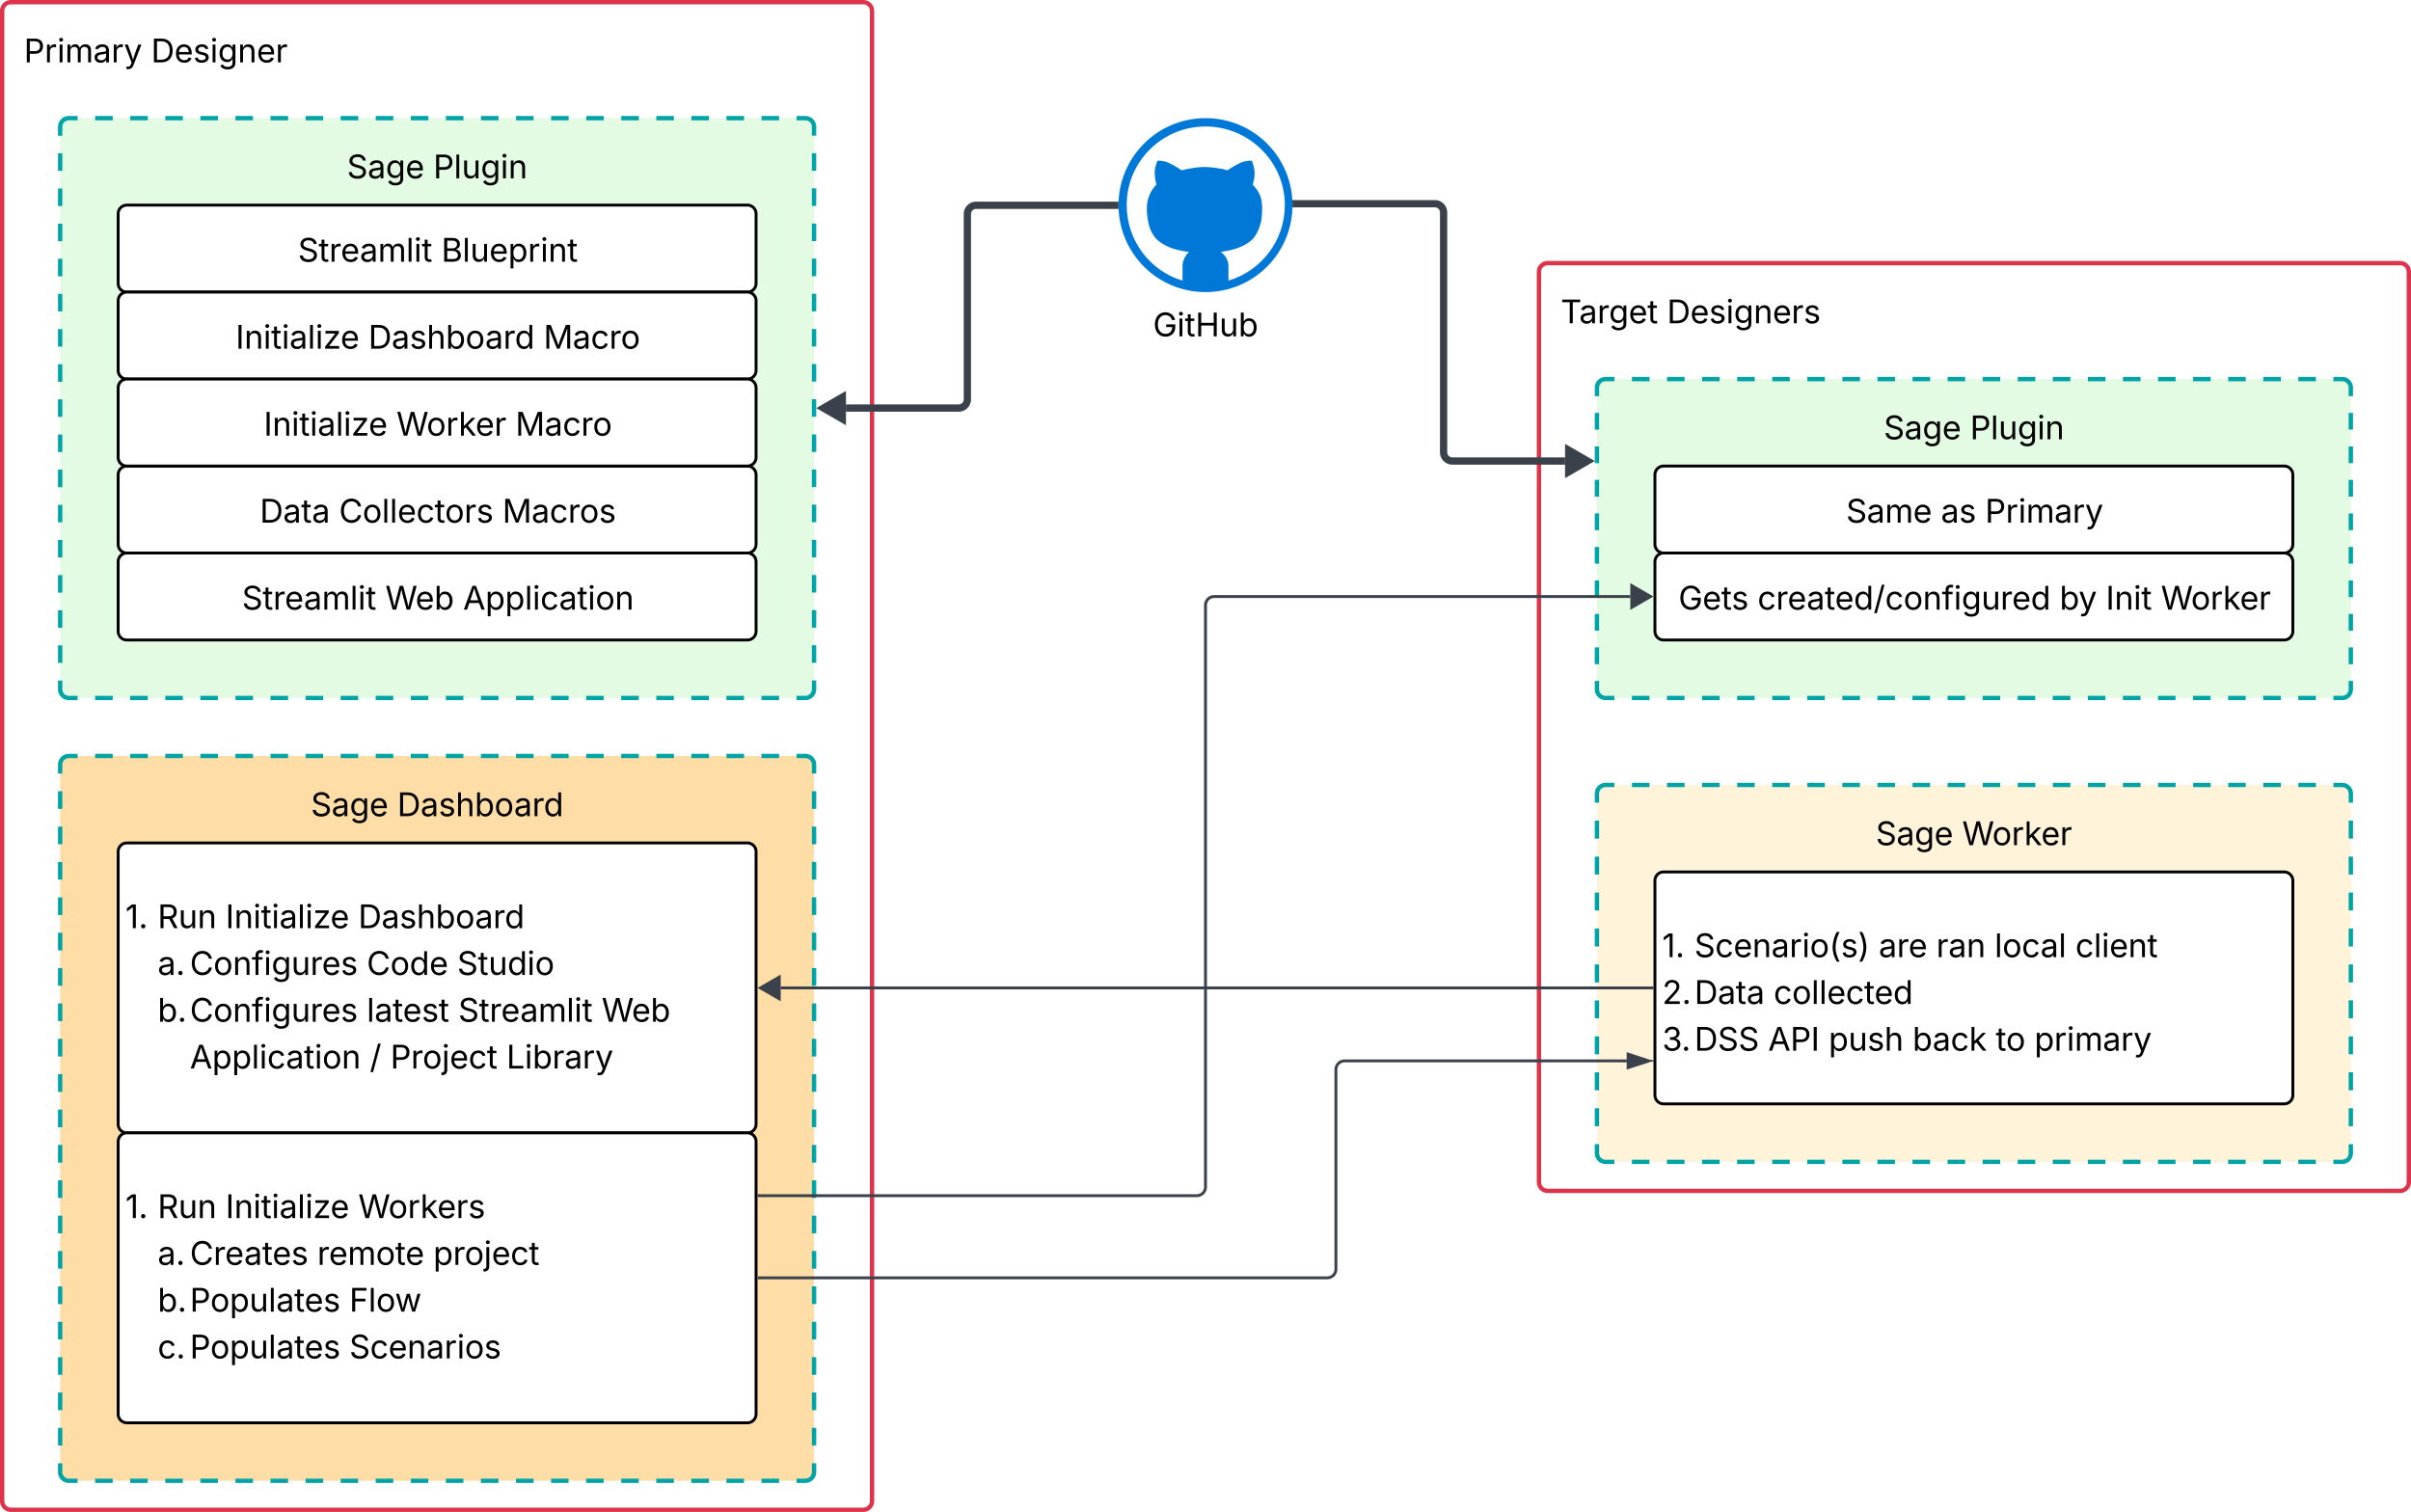<svg xmlns="http://www.w3.org/2000/svg" xmlns:xlink="http://www.w3.org/1999/xlink" xmlns:lucid="lucid" width="1663" height="1043"><g transform="translate(-258.5 -158.5)" lucid:page-tab-id="0_0"><path d="M0 0h2000v1500H0z" fill="#fff"/><path d="M260 166a6 6 0 0 1 6-6h588a6 6 0 0 1 6 6v1028a6 6 0 0 1-6 6H266a6 6 0 0 1-6-6z" stroke="#dd344c" stroke-width="3" fill="#fff" fill-opacity="0"/><use xlink:href="#a" transform="matrix(1,0,0,1,275,180) translate(0 21.528)"/><use xlink:href="#b" transform="matrix(1,0,0,1,275,180) translate(87.684 21.528)"/><path d="M300 246a6 6 0 0 1 6-6h508a6 6 0 0 1 6 6v388a6 6 0 0 1-6 6H306a6 6 0 0 1-6-6z" fill="#e3fae3"/><path d="M324.14 240h12.1m12.1 0h12.1m12.08 0h12.1m12.1 0h12.1m12.08 0H433m12.1 0h12.1m12.1 0h12.08m12.1 0h12.1m12.1 0h12.08m12.1 0h12.1m12.1 0h12.08m12.1 0h12.1m12.1 0h12.08m12.1 0h12.1m12.1 0h12.08m12.1 0h12.1m12.1 0h12.1m12.08 0h12.1m12.1 0h12.1m12.08 0h12.1m12.1 0H814a6 6 0 0 1 6 6v6.06m0 12.13v12.1m0 12.14v12.12m0 12.13v12.1m0 12.14v12.12m0 12.13v12.1m0 12.14v12.12m0 12.13v12.1m0 12.14v12.12m0 12.13v12.1m0 12.14v12.12m0 12.13v12.1m0 12.14v12.12m0 12.13v12.1m0 12.14v12.12m0 12.13v12.1m0 12.14V634a6 6 0 0 1-6 6h-6.05m-12.1 0h-12.1m-12.08 0h-12.1m-12.1 0h-12.1m-12.08 0h-12.1m-12.1 0H687m-12.1 0h-12.1m-12.1 0h-12.08m-12.1 0h-12.1m-12.1 0h-12.08m-12.1 0h-12.1m-12.1 0h-12.08m-12.1 0h-12.1m-12.1 0H493.5m-12.1 0h-12.1m-12.1 0H445.1m-12.1 0h-12.1m-12.1 0h-12.1m-12.08 0h-12.1m-12.1 0h-12.1m-12.08 0h-12.1m-12.1 0H306a6 6 0 0 1-6-6v-6.06m0-12.13v-12.1m0-12.14v-12.12m0-12.13v-12.1m0-12.14v-12.12m0-12.13v-12.1m0-12.14v-12.12m0-12.13v-12.1m0-12.14v-12.12m0-12.13v-12.1m0-12.14v-12.12m0-12.13v-12.1m0-12.14v-12.12m0-12.13v-12.1m0-12.14v-12.12m0-12.13v-12.1m0-12.14V246a6 6 0 0 1 6-6h6.05" stroke="#00a4a6" stroke-width="3" fill="none"/><use xlink:href="#c" transform="matrix(1,0,0,1,300,260) translate(197.788 21.528)"/><use xlink:href="#d" transform="matrix(1,0,0,1,300,260) translate(257.358 21.528)"/><path d="M300 686a6 6 0 0 1 6-6h508a6 6 0 0 1 6 6v488a6 6 0 0 1-6 6H306a6 6 0 0 1-6-6z" fill="#ffdda6"/><path d="M324.14 680h12.1m12.1 0h12.1m12.08 0h12.1m12.1 0h12.1m12.08 0H433m12.1 0h12.1m12.1 0h12.08m12.1 0h12.1m12.1 0h12.08m12.1 0h12.1m12.1 0h12.08m12.1 0h12.1m12.1 0h12.08m12.1 0h12.1m12.1 0h12.08m12.1 0h12.1m12.1 0h12.1m12.08 0h12.1m12.1 0h12.1m12.08 0h12.1m12.1 0H814a6 6 0 0 1 6 6v6.1m0 12.2v12.2m0 12.2v12.2m0 12.2v12.2m0 12.2v12.2m0 12.2v12.2m0 12.2v12.2m0 12.2v12.2m0 12.2v12.2m0 12.2v12.2m0 12.2v12.2m0 12.2v12.2m0 12.2v12.2m0 12.2v12.2m0 12.2v12.2m0 12.2v12.2m0 12.2v12.2m0 12.2v12.2m0 12.2v12.2m0 12.2v12.2m0 12.2v6.1a6 6 0 0 1-6 6h-6.05m-12.1 0h-12.1m-12.08 0h-12.1m-12.1 0h-12.1m-12.08 0h-12.1m-12.1 0H687m-12.1 0h-12.1m-12.1 0h-12.08m-12.1 0h-12.1m-12.1 0h-12.08m-12.1 0h-12.1m-12.1 0h-12.08m-12.1 0h-12.1m-12.1 0H493.5m-12.1 0h-12.1m-12.1 0H445.1m-12.1 0h-12.1m-12.1 0h-12.1m-12.08 0h-12.1m-12.1 0h-12.1m-12.08 0h-12.1m-12.1 0H306a6 6 0 0 1-6-6v-6.1m0-12.2v-12.2m0-12.2v-12.2m0-12.2v-12.2m0-12.2v-12.2m0-12.2v-12.2m0-12.2v-12.2m0-12.2v-12.2m0-12.2v-12.2m0-12.2v-12.2m0-12.2v-12.2m0-12.2v-12.2m0-12.2v-12.2m0-12.2v-12.2m0-12.2v-12.2m0-12.2v-12.2m0-12.2v-12.2m0-12.2v-12.2m0-12.2v-12.2m0-12.2v-12.2m0-12.2V686a6 6 0 0 1 6-6h6.05" stroke="#00a4a6" stroke-width="3" fill="none"/><use xlink:href="#c" transform="matrix(1,0,0,1,300,700) translate(172.907 21.528)"/><use xlink:href="#e" transform="matrix(1,0,0,1,300,700) translate(232.477 21.528)"/><path d="M1320 346a6 6 0 0 1 6-6h588a6 6 0 0 1 6 6v628a6 6 0 0 1-6 6h-588a6 6 0 0 1-6-6z" stroke="#dd344c" stroke-width="3" fill="#fff" fill-opacity="0"/><use xlink:href="#f" transform="matrix(1,0,0,1,1335,360) translate(0 21.528)"/><use xlink:href="#g" transform="matrix(1,0,0,1,1335,360) translate(73.296 21.528)"/><path d="M1360 426a6 6 0 0 1 6-6h508a6 6 0 0 1 6 6v208a6 6 0 0 1-6 6h-508a6 6 0 0 1-6-6z" fill="#e3fae3"/><path d="M1384.14 420h12.1m12.1 0h12.1m12.08 0h12.1m12.1 0h12.1m12.1 0h12.08m12.1 0h12.1m12.1 0h12.08m12.1 0h12.1m12.1 0h12.08m12.1 0h12.1m12.1 0h12.08m12.1 0h12.1m12.1 0h12.08m12.1 0h12.1m12.1 0h12.1m12.08 0h12.1m12.1 0h12.1m12.08 0h12.1m12.1 0h12.1m12.08 0h12.1m12.1 0h6.04a6 6 0 0 1 6 6v5.78m0 11.55v11.56m0 11.54V478m0 11.56v11.55m0 11.57v11.55m0 11.56v11.55m0 11.56v11.54m0 11.56v11.56m0 11.55v11.57m0 11.55V634a6 6 0 0 1-6 6h-6.05m-12.1 0h-12.1m-12.08 0h-12.1m-12.1 0h-12.1m-12.08 0h-12.1m-12.1 0H1747m-12.1 0h-12.1m-12.1 0h-12.08m-12.1 0h-12.1m-12.1 0h-12.08m-12.1 0h-12.1m-12.1 0h-12.08m-12.1 0h-12.1m-12.1 0h-12.08m-12.1 0h-12.1m-12.1 0h-12.1m-12.08 0h-12.1m-12.1 0h-12.1m-12.08 0h-12.1m-12.1 0h-12.1m-12.08 0h-12.1m-12.1 0H1366a6 6 0 0 1-6-6v-5.78m0-11.55V605.1m0-11.54V582m0-11.56V558.9m0-11.57v-11.55m0-11.56v-11.55m0-11.56v-11.54m0-11.56v-11.56m0-11.55v-11.57m0-11.55V426a6 6 0 0 1 6-6h6.05" stroke="#00a4a6" stroke-width="3" fill="none"/><use xlink:href="#c" transform="matrix(1,0,0,1,1360,440) translate(197.788 21.528)"/><use xlink:href="#d" transform="matrix(1,0,0,1,1360,440) translate(257.358 21.528)"/><path d="M1360 706a6 6 0 0 1 6-6h508a6 6 0 0 1 6 6v248a6 6 0 0 1-6 6h-508a6 6 0 0 1-6-6z" fill="#fff3d9"/><path d="M1384.14 700h12.1m12.1 0h12.1m12.08 0h12.1m12.1 0h12.1m12.1 0h12.08m12.1 0h12.1m12.1 0h12.08m12.1 0h12.1m12.1 0h12.08m12.1 0h12.1m12.1 0h12.08m12.1 0h12.1m12.1 0h12.08m12.1 0h12.1m12.1 0h12.1m12.08 0h12.1m12.1 0h12.1m12.08 0h12.1m12.1 0h12.1m12.08 0h12.1m12.1 0h6.04a6 6 0 0 1 6 6v6.2m0 12.4V737m0 12.4v12.4m0 12.4v12.4m0 12.4v12.4m0 12.4v12.4m0 12.4V861m0 12.4v12.4m0 12.4v12.4m0 12.4v12.4m0 12.4v6.2a6 6 0 0 1-6 6h-6.05m-12.1 0h-12.1m-12.08 0h-12.1m-12.1 0h-12.1m-12.08 0h-12.1m-12.1 0H1747m-12.1 0h-12.1m-12.1 0h-12.08m-12.1 0h-12.1m-12.1 0h-12.08m-12.1 0h-12.1m-12.1 0h-12.08m-12.1 0h-12.1m-12.1 0h-12.08m-12.1 0h-12.1m-12.1 0h-12.1m-12.08 0h-12.1m-12.1 0h-12.1m-12.08 0h-12.1m-12.1 0h-12.1m-12.08 0h-12.1m-12.1 0H1366a6 6 0 0 1-6-6v-6.2m0-12.4V923m0-12.4v-12.4m0-12.4v-12.4m0-12.4v-12.4m0-12.4v-12.4m0-12.4V799m0-12.4v-12.4m0-12.4v-12.4m0-12.4v-12.4m0-12.4V706a6 6 0 0 1 6-6h6.05" stroke="#00a4a6" stroke-width="3" fill="none"/><use xlink:href="#c" transform="matrix(1,0,0,1,1360,720) translate(192.303 21.528)"/><use xlink:href="#h" transform="matrix(1,0,0,1,1360,720) translate(251.873 21.528)"/><path d="M340 306a6 6 0 0 1 6-6h428a6 6 0 0 1 6 6v48a6 6 0 0 1-6 6H346a6 6 0 0 1-6-6z" stroke="#000" stroke-width="2" fill="#fff"/><use xlink:href="#i" transform="matrix(1,0,0,1,345,305) translate(118.978 34.028)"/><use xlink:href="#j" transform="matrix(1,0,0,1,345,305) translate(217.903 34.028)"/><path d="M340 486a6 6 0 0 1 6-6h428a6 6 0 0 1 6 6v48a6 6 0 0 1-6 6H346a6 6 0 0 1-6-6z" stroke="#000" stroke-width="2" fill="#fff"/><use xlink:href="#k" transform="matrix(1,0,0,1,345,485) translate(92.692 34.028)"/><use xlink:href="#l" transform="matrix(1,0,0,1,345,485) translate(147.314 34.028)"/><use xlink:href="#m" transform="matrix(1,0,0,1,345,485) translate(260.01 34.028)"/><path d="M340 366a6 6 0 0 1 6-6h428a6 6 0 0 1 6 6v48a6 6 0 0 1-6 6H346a6 6 0 0 1-6-6z" stroke="#000" stroke-width="2" fill="#fff"/><use xlink:href="#n" transform="matrix(1,0,0,1,345,365) translate(76.02 34.028)"/><use xlink:href="#o" transform="matrix(1,0,0,1,345,365) translate(167.545 34.028)"/><use xlink:href="#p" transform="matrix(1,0,0,1,345,365) translate(288.411 34.028)"/><path d="M340 426a6 6 0 0 1 6-6h428a6 6 0 0 1 6 6v48a6 6 0 0 1-6 6H346a6 6 0 0 1-6-6z" stroke="#000" stroke-width="2" fill="#fff"/><use xlink:href="#n" transform="matrix(1,0,0,1,345,425) translate(95.415 34.028)"/><use xlink:href="#q" transform="matrix(1,0,0,1,345,425) translate(186.941 34.028)"/><use xlink:href="#p" transform="matrix(1,0,0,1,345,425) translate(269.016 34.028)"/><path d="M340 746a6 6 0 0 1 6-6h428a6 6 0 0 1 6 6v188a6 6 0 0 1-6 6H346a6 6 0 0 1-6-6z" stroke="#000" stroke-width="2" fill="#fff"/><use xlink:href="#r" transform="matrix(1,0,0,1,345,745) translate(0 21.528)"/><use xlink:href="#s" transform="matrix(1,0,0,1,345,745) translate(0 53.793)"/><use xlink:href="#t" transform="matrix(1,0,0,1,345,745) translate(22.222 53.793)"/><use xlink:href="#u" transform="matrix(1,0,0,1,345,745) translate(69.043 53.793)"/><use xlink:href="#v" transform="matrix(1,0,0,1,345,745) translate(160.569 53.793)"/><use xlink:href="#w" transform="matrix(1,0,0,1,345,745) translate(22.222 86.059)"/><use xlink:href="#x" transform="matrix(1,0,0,1,345,745) translate(44.444 86.059)"/><use xlink:href="#y" transform="matrix(1,0,0,1,345,745) translate(166.439 86.059)"/><use xlink:href="#z" transform="matrix(1,0,0,1,345,745) translate(228.809 86.059)"/><use xlink:href="#A" transform="matrix(1,0,0,1,345,745) translate(22.222 118.325)"/><use xlink:href="#x" transform="matrix(1,0,0,1,345,745) translate(44.444 118.325)"/><use xlink:href="#B" transform="matrix(1,0,0,1,345,745) translate(166.439 118.325)"/><use xlink:href="#C" transform="matrix(1,0,0,1,345,745) translate(229.557 118.325)"/><use xlink:href="#D" transform="matrix(1,0,0,1,345,745) translate(328.483 118.325)"/><use xlink:href="#E" transform="matrix(1,0,0,1,345,745) translate(44.444 150.59)"/><use xlink:href="#F" transform="matrix(1,0,0,1,345,745) translate(168.5 150.59)"/><use xlink:href="#G" transform="matrix(1,0,0,1,345,745) translate(182.758 150.59)"/><use xlink:href="#H" transform="matrix(1,0,0,1,345,745) translate(262.826 150.59)"/><path d="M340 546a6 6 0 0 1 6-6h428a6 6 0 0 1 6 6v48a6 6 0 0 1-6 6H346a6 6 0 0 1-6-6z" stroke="#000" stroke-width="2" fill="#fff"/><g><use xlink:href="#i" transform="matrix(1,0,0,1,345,545) translate(80.344 34.028)"/><use xlink:href="#I" transform="matrix(1,0,0,1,345,545) translate(179.27 34.028)"/><use xlink:href="#J" transform="matrix(1,0,0,1,345,545) translate(232.85 34.028)"/></g><path d="M340 946a6 6 0 0 1 6-6h428a6 6 0 0 1 6 6v188a6 6 0 0 1-6 6H346a6 6 0 0 1-6-6z" stroke="#000" stroke-width="2" fill="#fff"/><g><use xlink:href="#r" transform="matrix(1,0,0,1,345,945) translate(0 21.528)"/><use xlink:href="#s" transform="matrix(1,0,0,1,345,945) translate(0 53.793)"/><use xlink:href="#t" transform="matrix(1,0,0,1,345,945) translate(22.222 53.793)"/><use xlink:href="#u" transform="matrix(1,0,0,1,345,945) translate(69.043 53.793)"/><use xlink:href="#K" transform="matrix(1,0,0,1,345,945) translate(160.569 53.793)"/><use xlink:href="#w" transform="matrix(1,0,0,1,345,945) translate(22.222 86.059)"/><use xlink:href="#L" transform="matrix(1,0,0,1,345,945) translate(44.444 86.059)"/><use xlink:href="#M" transform="matrix(1,0,0,1,345,945) translate(132.313 86.059)"/><use xlink:href="#N" transform="matrix(1,0,0,1,345,945) translate(212.316 86.059)"/><use xlink:href="#A" transform="matrix(1,0,0,1,345,945) translate(22.222 118.325)"/><use xlink:href="#O" transform="matrix(1,0,0,1,345,945) translate(44.444 118.325)"/><use xlink:href="#P" transform="matrix(1,0,0,1,345,945) translate(154.438 118.325)"/><use xlink:href="#Q" transform="matrix(1,0,0,1,345,945) translate(22.222 150.59)"/><use xlink:href="#O" transform="matrix(1,0,0,1,345,945) translate(44.444 150.59)"/><use xlink:href="#R" transform="matrix(1,0,0,1,345,945) translate(154.438 150.59)"/></g><path d="M1090 240c-33.12 0-60 26.88-60 60 0 33.24 26.88 60 60 60 33.24 0 60-26.88 60-60 0-33.24-26.76-60-60-60zm15.84 112.08V342c0-4.08-2.28-7.56-5.4-9.84h.6c5.76-.6 10.68-2.4 10.68-2.4s7.32-2.28 11.4-6.96c4.2-5.16 5.4-12.36 5.4-12.36s1.2-7.92 0-14.28c-1.2-5.88-6-10.32-6-10.32s1.56-4.2 1.32-8.28c0-4.08-1.92-8.16-1.92-8.16s-3.48-.36-7.32 1.2c-4.44 1.92-9.48 5.4-9.48 5.4s-3.48-1.2-7.56-1.56c-3.72-.72-8.16-.72-8.16-.72s-4.44 0-8.28.72c-4.08.6-7.56 1.56-7.56 1.56s-5.04-3.48-9.48-5.4c-3.72-1.56-7.2-1.2-7.2-1.2s-1.92 4.08-1.92 8.16c0 4.2 1.2 8.28 1.2 8.28s-4.32 4.08-5.88 10.32c-1.68 6.36 0 14.28 0 14.28s.84 7.2 5.28 12.36c4.2 4.68 11.4 6.96 11.4 6.96s5.04 1.8 10.68 2.4h.96c-2.16 2.28-4.44 5.76-4.44 9.84v10.08c-22.32-6.6-38.52-27.48-38.52-52.08 0-30 24.36-54.24 54.36-54.24s54.72 24.24 54.72 54.24c0 24.6-16.44 45.48-38.88 52.08z" stroke="#000" stroke-opacity="0" fill="#0078d7"/><g><use xlink:href="#S" transform="matrix(1,0,0,1,1000,369) translate(53.753 21.528)"/></g><path d="M842 440h77.75a6 6 0 0 0 6-6V306.12a6 6 0 0 1 6-6h95.76" stroke="#3a414a" stroke-width="5" fill="none"/><path d="M826.5 440l13-7.5v15z" stroke="#3a414a" stroke-width="5" fill="#3a414a"/><path d="M1030 300l.1 2.6h-2.66v-4.96h2.64z" stroke="#3a414a" stroke-width=".05" fill="#3a414a"/><path d="M782 983.32h302a6 6 0 0 0 6-6V576a6 6 0 0 1 6-6h287" stroke="#3a414a" stroke-width="2" fill="none"/><path d="M782.03 984.3H781v-1.96h1.03z" stroke="#3a414a" stroke-width=".05" fill="#3a414a"/><path d="M1397 570l-13 7.5v-15z" stroke="#3a414a" stroke-width="2" fill="#3a414a"/><path d="M1152.46 299.04h95.77a6 6 0 0 1 6 6v165.48a6 6 0 0 0 6 6H1338" stroke="#3a414a" stroke-width="5" fill="none"/><path d="M1152.52 301.52h-2.57l.05-1.52-.14-3.43h2.66z" stroke="#3a414a" stroke-width=".05" fill="#3a414a"/><path d="M1353.5 476.52l-13 7.5v-15z" stroke="#3a414a" stroke-width="5" fill="#3a414a"/><path d="M1400 486a6 6 0 0 1 6-6h428a6 6 0 0 1 6 6v48a6 6 0 0 1-6 6h-428a6 6 0 0 1-6-6z" stroke="#000" stroke-width="2" fill="#fff"/><g><use xlink:href="#T" transform="matrix(1,0,0,1,1405,485) translate(126.85 34.028)"/><use xlink:href="#U" transform="matrix(1,0,0,1,1405,485) translate(192.258 34.028)"/><use xlink:href="#V" transform="matrix(1,0,0,1,1405,485) translate(222.716 34.028)"/></g><path d="M1400 546a6 6 0 0 1 6-6h428a6 6 0 0 1 6 6v48a6 6 0 0 1-6 6h-428a6 6 0 0 1-6-6z" stroke="#000" stroke-width="2" fill="#fff"/><g><use xlink:href="#W" transform="matrix(1,0,0,1,1405,545) translate(11.198 34.028)"/><use xlink:href="#X" transform="matrix(1,0,0,1,1405,545) translate(65.766 34.028)"/><use xlink:href="#Y" transform="matrix(1,0,0,1,1405,545) translate(274.067 34.028)"/><use xlink:href="#Z" transform="matrix(1,0,0,1,1405,545) translate(305.979 34.028)"/><use xlink:href="#h" transform="matrix(1,0,0,1,1405,545) translate(343.978 34.028)"/></g><path d="M782 1040h391.96a6 6 0 0 0 6-6V896.34a6 6 0 0 1 6-6h194.54" stroke="#3a414a" stroke-width="2" fill="none"/><path d="M782.03 1040.97H781v-1.94h1.03z" stroke="#3a414a" stroke-width=".05" fill="#3a414a"/><path d="M1395.76 890.34l-14.26 4.63v-9.27z" stroke="#3a414a" stroke-width="2" fill="#3a414a"/><path d="M1400 766a6 6 0 0 1 6-6h428a6 6 0 0 1 6 6v148a6 6 0 0 1-6 6h-428a6 6 0 0 1-6-6z" stroke="#000" stroke-width="2" fill="#fff"/><g><use xlink:href="#r" transform="matrix(1,0,0,1,1405,765) translate(0 21.528)"/><use xlink:href="#s" transform="matrix(1,0,0,1,1405,765) translate(0 53.793)"/><use xlink:href="#aa" transform="matrix(1,0,0,1,1405,765) translate(22.222 53.793)"/><use xlink:href="#ab" transform="matrix(1,0,0,1,1405,765) translate(149.349 53.793)"/><use xlink:href="#ac" transform="matrix(1,0,0,1,1405,765) translate(189.03 53.793)"/><use xlink:href="#ad" transform="matrix(1,0,0,1,1405,765) translate(229.253 53.793)"/><use xlink:href="#ae" transform="matrix(1,0,0,1,1405,765) translate(284.983 53.793)"/><use xlink:href="#af" transform="matrix(1,0,0,1,1405,765) translate(0 86.059)"/><use xlink:href="#k" transform="matrix(1,0,0,1,1405,765) translate(22.222 86.059)"/><use xlink:href="#ag" transform="matrix(1,0,0,1,1405,765) translate(76.845 86.059)"/><use xlink:href="#ah" transform="matrix(1,0,0,1,1405,765) translate(0 118.325)"/><use xlink:href="#ai" transform="matrix(1,0,0,1,1405,765) translate(22.222 118.325)"/><use xlink:href="#aj" transform="matrix(1,0,0,1,1405,765) translate(73.025 118.325)"/><use xlink:href="#ak" transform="matrix(1,0,0,1,1405,765) translate(114.768 118.325)"/><use xlink:href="#al" transform="matrix(1,0,0,1,1405,765) translate(172.635 118.325)"/><use xlink:href="#am" transform="matrix(1,0,0,1,1405,765) translate(230.078 118.325)"/><use xlink:href="#an" transform="matrix(1,0,0,1,1405,765) translate(256.706 118.325)"/></g><path d="M1398 840H797" stroke="#3a414a" stroke-width="2" fill="none"/><path d="M1399 840.98h-1.03V839h1.03z" stroke="#3a414a" stroke-width=".05" fill="#3a414a"/><path d="M783 840l13-7.5v15z" stroke="#3a414a" stroke-width="2" fill="#3a414a"/><path d="M1398.5 890.34h-35.15" stroke="#3a414a" fill="none"/><path d="M1399 890.8h-.5v-.94h.5z" stroke="#3a414a" stroke-width=".05" fill="#3a414a"/><path d="M1363.36 890.34h-.5" stroke="#3a414a" fill="none"/><defs><path d="M180 0v-1490h510c348 0 508 209 508 474 0 266-160 477-507 477H370V0H180zm190-706h312c236 0 327-133 327-310 0-176-91-307-329-307H370v617" id="ao"/><path d="M158 0v-1118h174v172h12c41-113 157-188 290-188 26 0 70 2 91 3v181c-11-2-60-10-108-10-161 0-279 109-279 260V0H158" id="ap"/><path d="M158 0v-1118h180V0H158zm91-1301c-68 0-125-53-125-119s57-119 125-119c69 0 126 53 126 119s-57 119-126 119" id="aq"/><path d="M158 0v-1118h175l1 205c55-151 181-225 313-225 147 0 245 90 285 228 53-141 190-228 352-228 194 0 352 125 352 384V0h-181v-749c0-161-105-225-225-225-151 0-243 103-243 244V0H807v-767c0-124-93-207-219-207-131 0-250 92-250 270V0H158" id="ar"/><path d="M471 26C259 26 90-98 90-318c0-256 228-303 435-329 202-27 287-16 287-108 0-139-79-219-234-219-161 0-248 86-283 164l-173-57c86-203 278-265 451-265 150 0 419 46 419 395V0H815v-152h-12C765-73 660 26 471 26zm31-159c199 0 310-134 310-271v-155c-30 35-226 55-295 64-131 17-246 59-246 186 0 116 97 176 231 176" id="as"/><path d="M140 405l46-156c120 36 205 19 263-150l32-93L54-1118h197c107 313 237 620 324 950 87-331 219-637 326-950h196L606 167c-68 178-176 259-334 259-64 0-113-12-132-21" id="at"/><g id="a"><use transform="matrix(0.011,0,0,0.011,0,0)" xlink:href="#ao"/><use transform="matrix(0.011,0,0,0.011,14.193,0)" xlink:href="#ap"/><use transform="matrix(0.011,0,0,0.011,22.906,0)" xlink:href="#aq"/><use transform="matrix(0.011,0,0,0.011,28.288,0)" xlink:href="#ar"/><use transform="matrix(0.011,0,0,0.011,47.754,0)" xlink:href="#as"/><use transform="matrix(0.011,0,0,0.011,60.232,0)" xlink:href="#ap"/><use transform="matrix(0.011,0,0,0.011,68.945,0)" xlink:href="#at"/></g><path d="M645 0H180v-1490h484c435 0 692 280 692 742 0 466-257 748-711 748zM370-168h263c363 0 539-218 539-580 0-358-176-574-521-574H370v1154" id="au"/><path d="M628 24c-324 0-524-230-524-574 0-343 198-582 503-582 237 0 487 146 487 559v75H286c9 234 145 362 343 362 132 0 231-58 273-172l174 48C1024-91 857 24 628 24zM287-650h624c-17-190-120-322-304-322-192 0-309 151-320 322" id="av"/><path d="M538 24C308 24 148-78 108-271l171-41c32 123 123 178 257 178 156 0 256-77 256-169 0-77-54-128-164-154l-186-44c-203-48-300-148-300-305 0-192 176-326 414-326 230 0 351 112 402 269l-163 42c-31-80-94-158-238-158-133 0-233 69-233 162 0 83 57 129 188 160l169 40c203 48 298 149 298 302 0 196-179 339-441 339" id="aw"/><path d="M611 442c-248 0-391-105-460-228l146-94c47 65 117 165 314 165 178 0 307-82 307-266v-224h-17C863-141 792-18 576-18c-268 0-472-195-472-546 0-346 197-568 476-568 216 0 288 133 326 193h17v-179h175V29c0 289-215 413-487 413zm-5-620c203 0 314-146 314-390 0-237-108-403-314-403-213 0-319 180-319 403 0 230 109 390 319 390" id="ax"/><path d="M338-670V0H158v-1118h173l1 207c72-158 192-221 342-221 226 0 378 139 378 422V0H872v-695c0-172-96-275-252-275-161 0-282 109-282 300" id="ay"/><g id="b"><use transform="matrix(0.011,0,0,0.011,0,0)" xlink:href="#au"/><use transform="matrix(0.011,0,0,0.011,16.037,0)" xlink:href="#av"/><use transform="matrix(0.011,0,0,0.011,28.993,0)" xlink:href="#aw"/><use transform="matrix(0.011,0,0,0.011,40.723,0)" xlink:href="#aq"/><use transform="matrix(0.011,0,0,0.011,46.105,0)" xlink:href="#ax"/><use transform="matrix(0.011,0,0,0.011,59.733,0)" xlink:href="#ay"/><use transform="matrix(0.011,0,0,0.011,72.862,0)" xlink:href="#av"/><use transform="matrix(0.011,0,0,0.011,85.818,0)" xlink:href="#ap"/></g><path d="M657 26c-323 0-524-166-541-416h195c15 169 171 246 346 246 202 0 356-106 356-265 5-203-294-238-475-293-239-73-380-191-380-389 0-252 224-419 512-419 294 0 499 171 508 396H992c-17-145-151-228-328-228-193 0-321 102-321 242 0 156 175 211 284 241l149 41c160 44 422 134 422 412 0 244-197 432-541 432" id="az"/><g id="c"><use transform="matrix(0.011,0,0,0.011,0,0)" xlink:href="#az"/><use transform="matrix(0.011,0,0,0.011,14.258,0)" xlink:href="#as"/><use transform="matrix(0.011,0,0,0.011,26.736,0)" xlink:href="#ax"/><use transform="matrix(0.011,0,0,0.011,40.365,0)" xlink:href="#av"/></g><path d="M338-1490V0H158v-1490h180" id="aA"/><path d="M537 14c-226 0-379-139-379-422v-710h180v695c0 172 97 275 253 275 160 0 281-109 281-300v-670h181V0H879v-209C806-46 684 14 537 14" id="aB"/><g id="d"><use transform="matrix(0.011,0,0,0.011,0,0)" xlink:href="#ao"/><use transform="matrix(0.011,0,0,0.011,14.193,0)" xlink:href="#aA"/><use transform="matrix(0.011,0,0,0.011,19.575,0)" xlink:href="#aB"/><use transform="matrix(0.011,0,0,0.011,32.715,0)" xlink:href="#ax"/><use transform="matrix(0.011,0,0,0.011,46.343,0)" xlink:href="#aq"/><use transform="matrix(0.011,0,0,0.011,51.725,0)" xlink:href="#ay"/></g><path d="M338-670V0H158v-1490h180v566c73-149 190-208 336-208 226 0 379 139 379 422V0H872v-695c0-172-96-275-252-275-161 0-282 109-282 300" id="aC"/><path d="M677 24c-213 0-288-135-325-197h-20V0H158v-1490h180v551h14c37-59 106-193 324-193 279 0 474 222 474 576 0 356-194 580-473 580zm-27-161c209 0 317-186 317-421 0-232-105-413-317-413-206 0-314 166-314 413 0 249 111 421 314 421" id="aD"/><path d="M613 24c-304 0-509-231-509-576 0-350 205-580 509-580 305 0 511 230 511 580 0 345-206 576-511 576zm0-161c226 0 329-195 329-415 0-222-103-419-329-419-223 0-326 196-326 419 0 220 103 415 326 415" id="aE"/><path d="M577 24c-279 0-473-224-473-580 0-354 195-576 474-576 218 0 287 134 324 193h14v-551h180V0H922v-173h-20C865-111 790 24 577 24zm27-161c203 0 314-172 314-421 0-247-108-413-314-413-212 0-317 181-317 413 0 235 108 421 317 421" id="aF"/><g id="e"><use transform="matrix(0.011,0,0,0.011,0,0)" xlink:href="#au"/><use transform="matrix(0.011,0,0,0.011,16.037,0)" xlink:href="#as"/><use transform="matrix(0.011,0,0,0.011,28.516,0)" xlink:href="#aw"/><use transform="matrix(0.011,0,0,0.011,40.245,0)" xlink:href="#aC"/><use transform="matrix(0.011,0,0,0.011,53.385,0)" xlink:href="#aD"/><use transform="matrix(0.011,0,0,0.011,66.992,0)" xlink:href="#aE"/><use transform="matrix(0.011,0,0,0.011,80.534,0)" xlink:href="#as"/><use transform="matrix(0.011,0,0,0.011,93.012,0)" xlink:href="#ap"/><use transform="matrix(0.011,0,0,0.011,101.009,0)" xlink:href="#aF"/></g><path d="M98-1322v-168h1126v168H757V0H567v-1322H98" id="aG"/><path d="M598-1118v154H368v674c0 100 37 144 132 144 23 0 62-6 92-12L629-6c-37 13-88 20-134 20-193 0-307-107-307-290v-688H20v-154h168v-266h180v266h230" id="aH"/><g id="f"><use transform="matrix(0.011,0,0,0.011,0,0)" xlink:href="#aG"/><use transform="matrix(0.011,0,0,0.011,12.717,0)" xlink:href="#as"/><use transform="matrix(0.011,0,0,0.011,25.195,0)" xlink:href="#ap"/><use transform="matrix(0.011,0,0,0.011,33.192,0)" xlink:href="#ax"/><use transform="matrix(0.011,0,0,0.011,46.821,0)" xlink:href="#av"/><use transform="matrix(0.011,0,0,0.011,59.776,0)" xlink:href="#aH"/></g><g id="g"><use transform="matrix(0.011,0,0,0.011,0,0)" xlink:href="#au"/><use transform="matrix(0.011,0,0,0.011,16.037,0)" xlink:href="#av"/><use transform="matrix(0.011,0,0,0.011,28.993,0)" xlink:href="#aw"/><use transform="matrix(0.011,0,0,0.011,40.723,0)" xlink:href="#aq"/><use transform="matrix(0.011,0,0,0.011,46.105,0)" xlink:href="#ax"/><use transform="matrix(0.011,0,0,0.011,59.733,0)" xlink:href="#ay"/><use transform="matrix(0.011,0,0,0.011,72.862,0)" xlink:href="#av"/><use transform="matrix(0.011,0,0,0.011,85.818,0)" xlink:href="#ap"/><use transform="matrix(0.011,0,0,0.011,94.184,0)" xlink:href="#aw"/></g><path d="M458 0L52-1490h194c108 439 233 855 324 1313 92-459 221-873 331-1313h216c110 438 234 854 330 1307 92-455 216-869 323-1307h196L1558 0h-221l-256-944c-26-95-50-200-73-331-22 122-44 223-73 331L680 0H458" id="aI"/><path d="M158 0v-1490h180v865h22l478-493h223L593-638 1096 0H865L456-523 338-412V0H158" id="aJ"/><g id="h"><use transform="matrix(0.011,0,0,0.011,0,0)" xlink:href="#aI"/><use transform="matrix(0.011,0,0,0.011,20.768,0)" xlink:href="#aE"/><use transform="matrix(0.011,0,0,0.011,34.093,0)" xlink:href="#ap"/><use transform="matrix(0.011,0,0,0.011,42.806,0)" xlink:href="#aJ"/><use transform="matrix(0.011,0,0,0.011,54.503,0)" xlink:href="#av"/><use transform="matrix(0.011,0,0,0.011,67.459,0)" xlink:href="#ap"/></g><g id="i"><use transform="matrix(0.011,0,0,0.011,0,0)" xlink:href="#az"/><use transform="matrix(0.011,0,0,0.011,14.258,0)" xlink:href="#aH"/><use transform="matrix(0.011,0,0,0.011,21.528,0)" xlink:href="#ap"/><use transform="matrix(0.011,0,0,0.011,29.525,0)" xlink:href="#av"/><use transform="matrix(0.011,0,0,0.011,42.697,0)" xlink:href="#as"/><use transform="matrix(0.011,0,0,0.011,55.176,0)" xlink:href="#ar"/><use transform="matrix(0.011,0,0,0.011,74.642,0)" xlink:href="#aA"/><use transform="matrix(0.011,0,0,0.011,80.024,0)" xlink:href="#aq"/><use transform="matrix(0.011,0,0,0.011,85.406,0)" xlink:href="#aH"/></g><path d="M180 0v-1490h528c311 0 458 177 458 395 0 191-114 278-244 313v14c139 9 302 137 302 371 0 225-148 397-499 397H180zm190-168h350c232 0 321-102 321-231 0-149-120-277-311-277H370v508zm0-668h328c160 0 286-101 286-255 0-129-87-231-280-231H370v486" id="aK"/><path d="M158 418v-1536h174v179h20c37-59 106-193 324-193 279 0 474 222 474 576 0 356-194 580-473 580-213 0-288-135-325-197h-14v591H158zm492-555c209 0 317-186 317-421 0-232-105-413-317-413-206 0-314 166-314 413 0 249 111 421 314 421" id="aL"/><g id="j"><use transform="matrix(0.011,0,0,0.011,0,0)" xlink:href="#aK"/><use transform="matrix(0.011,0,0,0.011,14.54,0)" xlink:href="#aA"/><use transform="matrix(0.011,0,0,0.011,19.922,0)" xlink:href="#aB"/><use transform="matrix(0.011,0,0,0.011,33.062,0)" xlink:href="#av"/><use transform="matrix(0.011,0,0,0.011,46.018,0)" xlink:href="#aL"/><use transform="matrix(0.011,0,0,0.011,59.625,0)" xlink:href="#ap"/><use transform="matrix(0.011,0,0,0.011,68.338,0)" xlink:href="#aq"/><use transform="matrix(0.011,0,0,0.011,73.72,0)" xlink:href="#ay"/><use transform="matrix(0.011,0,0,0.011,86.849,0)" xlink:href="#aH"/></g><g id="k"><use transform="matrix(0.011,0,0,0.011,0,0)" xlink:href="#au"/><use transform="matrix(0.011,0,0,0.011,16.037,0)" xlink:href="#as"/><use transform="matrix(0.011,0,0,0.011,28.516,0)" xlink:href="#aH"/><use transform="matrix(0.011,0,0,0.011,35.894,0)" xlink:href="#as"/></g><path d="M783 20c-382 0-661-292-661-764 0-473 279-766 661-766 302 0 548 182 601 489h-190c-42-204-217-313-411-313-268 0-476 208-476 590 0 381 209 588 476 588 195 0 369-110 411-313h190c-52 303-296 489-601 489" id="aM"/><path d="M613 24c-304 0-509-231-509-576 0-350 205-580 509-580 216 0 392 114 453 309l-173 49c-33-115-133-197-280-197-223 0-326 196-326 419 0 220 103 415 326 415 150 0 252-85 285-206l172 49C1010-95 832 24 613 24" id="aN"/><g id="l"><use transform="matrix(0.011,0,0,0.011,0,0)" xlink:href="#aM"/><use transform="matrix(0.011,0,0,0.011,16.233,0)" xlink:href="#aE"/><use transform="matrix(0.011,0,0,0.011,29.557,0)" xlink:href="#aA"/><use transform="matrix(0.011,0,0,0.011,34.939,0)" xlink:href="#aA"/><use transform="matrix(0.011,0,0,0.011,40.321,0)" xlink:href="#av"/><use transform="matrix(0.011,0,0,0.011,53.277,0)" xlink:href="#aN"/><use transform="matrix(0.011,0,0,0.011,65.972,0)" xlink:href="#aH"/><use transform="matrix(0.011,0,0,0.011,73.025,0)" xlink:href="#aE"/><use transform="matrix(0.011,0,0,0.011,86.35,0)" xlink:href="#ap"/><use transform="matrix(0.011,0,0,0.011,94.716,0)" xlink:href="#aw"/></g><path d="M180 0v-1490h270l367 940c28 72 75 218 110 339 35-117 81-264 110-339l362-940h271V0h-187c2-448-5-837 7-1287-157 497-311 829-483 1287H842C666-458 514-784 354-1284c12 438 5 843 7 1284H180" id="aO"/><g id="m"><use transform="matrix(0.011,0,0,0.011,0,0)" xlink:href="#aO"/><use transform="matrix(0.011,0,0,0.011,20.074,0)" xlink:href="#as"/><use transform="matrix(0.011,0,0,0.011,32.552,0)" xlink:href="#aN"/><use transform="matrix(0.011,0,0,0.011,45.247,0)" xlink:href="#ap"/><use transform="matrix(0.011,0,0,0.011,53.244,0)" xlink:href="#aE"/><use transform="matrix(0.011,0,0,0.011,66.569,0)" xlink:href="#aw"/></g><path d="M370-1490V0H180v-1490h190" id="aP"/><path d="M126 0v-134l627-806v-11H146v-167h839v143L376-178v11h629V0H126" id="aQ"/><g id="n"><use transform="matrix(0.011,0,0,0.011,0,0)" xlink:href="#aP"/><use transform="matrix(0.011,0,0,0.011,5.968,0)" xlink:href="#ay"/><use transform="matrix(0.011,0,0,0.011,19.097,0)" xlink:href="#aq"/><use transform="matrix(0.011,0,0,0.011,24.479,0)" xlink:href="#aH"/><use transform="matrix(0.011,0,0,0.011,31.749,0)" xlink:href="#aq"/><use transform="matrix(0.011,0,0,0.011,37.131,0)" xlink:href="#as"/><use transform="matrix(0.011,0,0,0.011,49.609,0)" xlink:href="#aA"/><use transform="matrix(0.011,0,0,0.011,54.991,0)" xlink:href="#aq"/><use transform="matrix(0.011,0,0,0.011,60.373,0)" xlink:href="#aQ"/><use transform="matrix(0.011,0,0,0.011,72.32,0)" xlink:href="#av"/></g><g id="o"><use transform="matrix(0.011,0,0,0.011,0,0)" xlink:href="#au"/><use transform="matrix(0.011,0,0,0.011,16.037,0)" xlink:href="#as"/><use transform="matrix(0.011,0,0,0.011,28.516,0)" xlink:href="#aw"/><use transform="matrix(0.011,0,0,0.011,40.245,0)" xlink:href="#aC"/><use transform="matrix(0.011,0,0,0.011,53.385,0)" xlink:href="#aD"/><use transform="matrix(0.011,0,0,0.011,66.992,0)" xlink:href="#aE"/><use transform="matrix(0.011,0,0,0.011,80.534,0)" xlink:href="#as"/><use transform="matrix(0.011,0,0,0.011,93.012,0)" xlink:href="#ap"/><use transform="matrix(0.011,0,0,0.011,101.009,0)" xlink:href="#aF"/></g><g id="p"><use transform="matrix(0.011,0,0,0.011,0,0)" xlink:href="#aO"/><use transform="matrix(0.011,0,0,0.011,20.074,0)" xlink:href="#as"/><use transform="matrix(0.011,0,0,0.011,32.552,0)" xlink:href="#aN"/><use transform="matrix(0.011,0,0,0.011,45.247,0)" xlink:href="#ap"/><use transform="matrix(0.011,0,0,0.011,53.244,0)" xlink:href="#aE"/></g><g id="q"><use transform="matrix(0.011,0,0,0.011,0,0)" xlink:href="#aI"/><use transform="matrix(0.011,0,0,0.011,20.768,0)" xlink:href="#aE"/><use transform="matrix(0.011,0,0,0.011,34.093,0)" xlink:href="#ap"/><use transform="matrix(0.011,0,0,0.011,42.806,0)" xlink:href="#aJ"/><use transform="matrix(0.011,0,0,0.011,54.503,0)" xlink:href="#av"/><use transform="matrix(0.011,0,0,0.011,67.459,0)" xlink:href="#ap"/></g><path d="M653-1490V0H466v-1314h-10L96-1047v-204l324-239h233" id="aR"/><path d="M295 13c-75 0-135-60-135-135s60-135 135-135 135 60 135 135S370 13 295 13" id="aS"/><g id="s"><use transform="matrix(0.011,0,0,0.011,0,0)" xlink:href="#aR"/><use transform="matrix(0.011,0,0,0.011,9.039,0)" xlink:href="#aS"/></g><path d="M180 0v-1490h510c348 0 508 194 508 460 0 198-88 351-276 417L1256 0h-220L726-579c-117 2-238 0-356 1V0H180zm190-747h312c235 0 327-108 327-283 0-177-92-293-329-293H370v576" id="aT"/><g id="t"><use transform="matrix(0.011,0,0,0.011,0,0)" xlink:href="#aT"/><use transform="matrix(0.011,0,0,0.011,14.301,0)" xlink:href="#aB"/><use transform="matrix(0.011,0,0,0.011,27.441,0)" xlink:href="#ay"/></g><g id="u"><use transform="matrix(0.011,0,0,0.011,0,0)" xlink:href="#aP"/><use transform="matrix(0.011,0,0,0.011,5.968,0)" xlink:href="#ay"/><use transform="matrix(0.011,0,0,0.011,19.097,0)" xlink:href="#aq"/><use transform="matrix(0.011,0,0,0.011,24.479,0)" xlink:href="#aH"/><use transform="matrix(0.011,0,0,0.011,31.749,0)" xlink:href="#aq"/><use transform="matrix(0.011,0,0,0.011,37.131,0)" xlink:href="#as"/><use transform="matrix(0.011,0,0,0.011,49.609,0)" xlink:href="#aA"/><use transform="matrix(0.011,0,0,0.011,54.991,0)" xlink:href="#aq"/><use transform="matrix(0.011,0,0,0.011,60.373,0)" xlink:href="#aQ"/><use transform="matrix(0.011,0,0,0.011,72.32,0)" xlink:href="#av"/></g><g id="v"><use transform="matrix(0.011,0,0,0.011,0,0)" xlink:href="#au"/><use transform="matrix(0.011,0,0,0.011,16.037,0)" xlink:href="#as"/><use transform="matrix(0.011,0,0,0.011,28.516,0)" xlink:href="#aw"/><use transform="matrix(0.011,0,0,0.011,40.245,0)" xlink:href="#aC"/><use transform="matrix(0.011,0,0,0.011,53.385,0)" xlink:href="#aD"/><use transform="matrix(0.011,0,0,0.011,66.992,0)" xlink:href="#aE"/><use transform="matrix(0.011,0,0,0.011,80.534,0)" xlink:href="#as"/><use transform="matrix(0.011,0,0,0.011,93.012,0)" xlink:href="#ap"/><use transform="matrix(0.011,0,0,0.011,101.009,0)" xlink:href="#aF"/></g><g id="w"><use transform="matrix(0.011,0,0,0.011,0,0)" xlink:href="#as"/><use transform="matrix(0.011,0,0,0.011,12.478,0)" xlink:href="#aS"/></g><path d="M678-1118v154H420V0H240v-964H20v-154h220v-149c0-194 155-293 318-293 85 0 141 18 168 30l-50 154c-19-6-47-17-97-17-111 0-159 58-159 166v109h258" id="aU"/><g id="x"><use transform="matrix(0.011,0,0,0.011,0,0)" xlink:href="#aM"/><use transform="matrix(0.011,0,0,0.011,16.233,0)" xlink:href="#aE"/><use transform="matrix(0.011,0,0,0.011,29.557,0)" xlink:href="#ay"/><use transform="matrix(0.011,0,0,0.011,42.687,0)" xlink:href="#aU"/><use transform="matrix(0.011,0,0,0.011,50.911,0)" xlink:href="#aq"/><use transform="matrix(0.011,0,0,0.011,56.293,0)" xlink:href="#ax"/><use transform="matrix(0.011,0,0,0.011,69.922,0)" xlink:href="#aB"/><use transform="matrix(0.011,0,0,0.011,83.062,0)" xlink:href="#ap"/><use transform="matrix(0.011,0,0,0.011,91.059,0)" xlink:href="#av"/><use transform="matrix(0.011,0,0,0.011,104.015,0)" xlink:href="#aw"/></g><g id="y"><use transform="matrix(0.011,0,0,0.011,0,0)" xlink:href="#aM"/><use transform="matrix(0.011,0,0,0.011,16.233,0)" xlink:href="#aE"/><use transform="matrix(0.011,0,0,0.011,29.557,0)" xlink:href="#aF"/><use transform="matrix(0.011,0,0,0.011,43.164,0)" xlink:href="#av"/></g><g id="z"><use transform="matrix(0.011,0,0,0.011,0,0)" xlink:href="#az"/><use transform="matrix(0.011,0,0,0.011,14.258,0)" xlink:href="#aH"/><use transform="matrix(0.011,0,0,0.011,21.528,0)" xlink:href="#aB"/><use transform="matrix(0.011,0,0,0.011,34.668,0)" xlink:href="#aF"/><use transform="matrix(0.011,0,0,0.011,48.275,0)" xlink:href="#aq"/><use transform="matrix(0.011,0,0,0.011,53.657,0)" xlink:href="#aE"/></g><g id="A"><use transform="matrix(0.011,0,0,0.011,0,0)" xlink:href="#aD"/><use transform="matrix(0.011,0,0,0.011,13.607,0)" xlink:href="#aS"/></g><g id="B"><use transform="matrix(0.011,0,0,0.011,0,0)" xlink:href="#aA"/><use transform="matrix(0.011,0,0,0.011,5.382,0)" xlink:href="#as"/><use transform="matrix(0.011,0,0,0.011,17.86,0)" xlink:href="#aH"/><use transform="matrix(0.011,0,0,0.011,24.913,0)" xlink:href="#av"/><use transform="matrix(0.011,0,0,0.011,37.869,0)" xlink:href="#aw"/><use transform="matrix(0.011,0,0,0.011,49.599,0)" xlink:href="#aH"/></g><g id="C"><use transform="matrix(0.011,0,0,0.011,0,0)" xlink:href="#az"/><use transform="matrix(0.011,0,0,0.011,14.258,0)" xlink:href="#aH"/><use transform="matrix(0.011,0,0,0.011,21.528,0)" xlink:href="#ap"/><use transform="matrix(0.011,0,0,0.011,29.525,0)" xlink:href="#av"/><use transform="matrix(0.011,0,0,0.011,42.697,0)" xlink:href="#as"/><use transform="matrix(0.011,0,0,0.011,55.176,0)" xlink:href="#ar"/><use transform="matrix(0.011,0,0,0.011,74.642,0)" xlink:href="#aA"/><use transform="matrix(0.011,0,0,0.011,80.024,0)" xlink:href="#aq"/><use transform="matrix(0.011,0,0,0.011,85.406,0)" xlink:href="#aH"/></g><g id="D"><use transform="matrix(0.011,0,0,0.011,0,0)" xlink:href="#aI"/><use transform="matrix(0.011,0,0,0.011,20.768,0)" xlink:href="#av"/><use transform="matrix(0.011,0,0,0.011,33.724,0)" xlink:href="#aD"/></g><path d="M52 0l541-1490h220L1361 0h-200l-149-416H398L254 0H52zm404-582h497c-103-290-145-390-251-756-108 377-145 460-246 756" id="aV"/><g id="E"><use transform="matrix(0.011,0,0,0.011,0,0)" xlink:href="#aV"/><use transform="matrix(0.011,0,0,0.011,15.332,0)" xlink:href="#aL"/><use transform="matrix(0.011,0,0,0.011,28.939,0)" xlink:href="#aL"/><use transform="matrix(0.011,0,0,0.011,42.546,0)" xlink:href="#aA"/><use transform="matrix(0.011,0,0,0.011,47.928,0)" xlink:href="#aq"/><use transform="matrix(0.011,0,0,0.011,53.309,0)" xlink:href="#aN"/><use transform="matrix(0.011,0,0,0.011,66.222,0)" xlink:href="#as"/><use transform="matrix(0.011,0,0,0.011,78.7,0)" xlink:href="#aH"/><use transform="matrix(0.011,0,0,0.011,85.97,0)" xlink:href="#aq"/><use transform="matrix(0.011,0,0,0.011,91.352,0)" xlink:href="#aE"/><use transform="matrix(0.011,0,0,0.011,104.677,0)" xlink:href="#ay"/></g><path d="M692-1560L212 224H46l480-1784h166" id="aW"/><use transform="matrix(0.011,0,0,0.011,0,0)" xlink:href="#aW" id="F"/><path d="M157-1118h181V80c1 225-123 350-364 338V252c126 9 184-48 183-172v-1198zm91-183c-68 0-125-53-125-119s57-119 125-119c69 0 126 53 126 119s-57 119-126 119" id="aX"/><g id="G"><use transform="matrix(0.011,0,0,0.011,0,0)" xlink:href="#ao"/><use transform="matrix(0.011,0,0,0.011,14.193,0)" xlink:href="#ap"/><use transform="matrix(0.011,0,0,0.011,22.19,0)" xlink:href="#aE"/><use transform="matrix(0.011,0,0,0.011,35.514,0)" xlink:href="#aX"/><use transform="matrix(0.011,0,0,0.011,40.896,0)" xlink:href="#av"/><use transform="matrix(0.011,0,0,0.011,53.852,0)" xlink:href="#aN"/><use transform="matrix(0.011,0,0,0.011,66.547,0)" xlink:href="#aH"/></g><path d="M180 0v-1490h190v1322h690V0H180" id="aY"/><g id="H"><use transform="matrix(0.011,0,0,0.011,0,0)" xlink:href="#aY"/><use transform="matrix(0.011,0,0,0.011,12.565,0)" xlink:href="#aq"/><use transform="matrix(0.011,0,0,0.011,17.947,0)" xlink:href="#aD"/><use transform="matrix(0.011,0,0,0.011,31.554,0)" xlink:href="#ap"/><use transform="matrix(0.011,0,0,0.011,39.92,0)" xlink:href="#as"/><use transform="matrix(0.011,0,0,0.011,52.398,0)" xlink:href="#ap"/><use transform="matrix(0.011,0,0,0.011,61.111,0)" xlink:href="#at"/></g><g id="I"><use transform="matrix(0.011,0,0,0.011,0,0)" xlink:href="#aI"/><use transform="matrix(0.011,0,0,0.011,20.768,0)" xlink:href="#av"/><use transform="matrix(0.011,0,0,0.011,33.724,0)" xlink:href="#aD"/></g><g id="J"><use transform="matrix(0.011,0,0,0.011,0,0)" xlink:href="#aV"/><use transform="matrix(0.011,0,0,0.011,15.332,0)" xlink:href="#aL"/><use transform="matrix(0.011,0,0,0.011,28.939,0)" xlink:href="#aL"/><use transform="matrix(0.011,0,0,0.011,42.546,0)" xlink:href="#aA"/><use transform="matrix(0.011,0,0,0.011,47.928,0)" xlink:href="#aq"/><use transform="matrix(0.011,0,0,0.011,53.309,0)" xlink:href="#aN"/><use transform="matrix(0.011,0,0,0.011,66.222,0)" xlink:href="#as"/><use transform="matrix(0.011,0,0,0.011,78.7,0)" xlink:href="#aH"/><use transform="matrix(0.011,0,0,0.011,85.97,0)" xlink:href="#aq"/><use transform="matrix(0.011,0,0,0.011,91.352,0)" xlink:href="#aE"/><use transform="matrix(0.011,0,0,0.011,104.677,0)" xlink:href="#ay"/></g><g id="K"><use transform="matrix(0.011,0,0,0.011,0,0)" xlink:href="#aI"/><use transform="matrix(0.011,0,0,0.011,20.768,0)" xlink:href="#aE"/><use transform="matrix(0.011,0,0,0.011,34.093,0)" xlink:href="#ap"/><use transform="matrix(0.011,0,0,0.011,42.806,0)" xlink:href="#aJ"/><use transform="matrix(0.011,0,0,0.011,54.503,0)" xlink:href="#av"/><use transform="matrix(0.011,0,0,0.011,67.459,0)" xlink:href="#ap"/><use transform="matrix(0.011,0,0,0.011,75.825,0)" xlink:href="#aw"/></g><g id="L"><use transform="matrix(0.011,0,0,0.011,0,0)" xlink:href="#aM"/><use transform="matrix(0.011,0,0,0.011,16.233,0)" xlink:href="#ap"/><use transform="matrix(0.011,0,0,0.011,24.23,0)" xlink:href="#av"/><use transform="matrix(0.011,0,0,0.011,37.402,0)" xlink:href="#as"/><use transform="matrix(0.011,0,0,0.011,49.881,0)" xlink:href="#aH"/><use transform="matrix(0.011,0,0,0.011,56.934,0)" xlink:href="#av"/><use transform="matrix(0.011,0,0,0.011,69.889,0)" xlink:href="#aw"/></g><g id="M"><use transform="matrix(0.011,0,0,0.011,0,0)" xlink:href="#ap"/><use transform="matrix(0.011,0,0,0.011,7.997,0)" xlink:href="#av"/><use transform="matrix(0.011,0,0,0.011,20.953,0)" xlink:href="#ar"/><use transform="matrix(0.011,0,0,0.011,40.419,0)" xlink:href="#aE"/><use transform="matrix(0.011,0,0,0.011,53.743,0)" xlink:href="#aH"/><use transform="matrix(0.011,0,0,0.011,60.796,0)" xlink:href="#av"/></g><g id="N"><use transform="matrix(0.011,0,0,0.011,0,0)" xlink:href="#aL"/><use transform="matrix(0.011,0,0,0.011,13.607,0)" xlink:href="#ap"/><use transform="matrix(0.011,0,0,0.011,21.604,0)" xlink:href="#aE"/><use transform="matrix(0.011,0,0,0.011,34.928,0)" xlink:href="#aX"/><use transform="matrix(0.011,0,0,0.011,40.31,0)" xlink:href="#av"/><use transform="matrix(0.011,0,0,0.011,53.266,0)" xlink:href="#aN"/><use transform="matrix(0.011,0,0,0.011,65.961,0)" xlink:href="#aH"/></g><g id="O"><use transform="matrix(0.011,0,0,0.011,0,0)" xlink:href="#ao"/><use transform="matrix(0.011,0,0,0.011,14.073,0)" xlink:href="#aE"/><use transform="matrix(0.011,0,0,0.011,27.398,0)" xlink:href="#aL"/><use transform="matrix(0.011,0,0,0.011,41.005,0)" xlink:href="#aB"/><use transform="matrix(0.011,0,0,0.011,54.145,0)" xlink:href="#aA"/><use transform="matrix(0.011,0,0,0.011,59.527,0)" xlink:href="#as"/><use transform="matrix(0.011,0,0,0.011,72.005,0)" xlink:href="#aH"/><use transform="matrix(0.011,0,0,0.011,79.058,0)" xlink:href="#av"/><use transform="matrix(0.011,0,0,0.011,92.014,0)" xlink:href="#aw"/></g><path d="M180 0v-1490h901v168H370v510h643v168H370V0H180" id="aZ"/><path d="M409 0L70-1118h191c89 329 165 560 243 925 75-353 154-601 240-925h192c85 325 161 564 235 922 77-354 157-598 244-922h191L1267 0h-179c-86-307-176-590-250-913C763-588 675-308 588 0H409" id="ba"/><g id="P"><use transform="matrix(0.011,0,0,0.011,0,0)" xlink:href="#aZ"/><use transform="matrix(0.011,0,0,0.011,13.118,0)" xlink:href="#aA"/><use transform="matrix(0.011,0,0,0.011,18.5,0)" xlink:href="#aE"/><use transform="matrix(0.011,0,0,0.011,31.424,0)" xlink:href="#ba"/></g><g id="Q"><use transform="matrix(0.011,0,0,0.011,0,0)" xlink:href="#aN"/><use transform="matrix(0.011,0,0,0.011,12.695,0)" xlink:href="#aS"/></g><g id="R"><use transform="matrix(0.011,0,0,0.011,0,0)" xlink:href="#az"/><use transform="matrix(0.011,0,0,0.011,14.258,0)" xlink:href="#aN"/><use transform="matrix(0.011,0,0,0.011,26.953,0)" xlink:href="#av"/><use transform="matrix(0.011,0,0,0.011,39.909,0)" xlink:href="#ay"/><use transform="matrix(0.011,0,0,0.011,53.038,0)" xlink:href="#as"/><use transform="matrix(0.011,0,0,0.011,65.516,0)" xlink:href="#ap"/><use transform="matrix(0.011,0,0,0.011,74.23,0)" xlink:href="#aq"/><use transform="matrix(0.011,0,0,0.011,79.612,0)" xlink:href="#aE"/><use transform="matrix(0.011,0,0,0.011,92.936,0)" xlink:href="#aw"/></g><path d="M789 20c-398 0-667-293-667-764 0-473 273-766 655-766 315 0 558 198 612 487h-196c-61-191-204-311-415-311-262 0-471 207-471 590 0 380 208 588 482 588 249 0 420-165 425-427H828v-166h572v163c0 370-256 606-611 606" id="bb"/><path d="M180 0v-1490h190v644h782v-644h190V0h-190v-678H370V0H180" id="bc"/><g id="S"><use transform="matrix(0.011,0,0,0.011,0,0)" xlink:href="#bb"/><use transform="matrix(0.011,0,0,0.011,16.58,0)" xlink:href="#aq"/><use transform="matrix(0.011,0,0,0.011,21.962,0)" xlink:href="#aH"/><use transform="matrix(0.011,0,0,0.011,29.232,0)" xlink:href="#bc"/><use transform="matrix(0.011,0,0,0.011,45.747,0)" xlink:href="#aB"/><use transform="matrix(0.011,0,0,0.011,58.887,0)" xlink:href="#aD"/></g><g id="T"><use transform="matrix(0.011,0,0,0.011,0,0)" xlink:href="#az"/><use transform="matrix(0.011,0,0,0.011,14.258,0)" xlink:href="#as"/><use transform="matrix(0.011,0,0,0.011,26.736,0)" xlink:href="#ar"/><use transform="matrix(0.011,0,0,0.011,46.202,0)" xlink:href="#av"/></g><g id="U"><use transform="matrix(0.011,0,0,0.011,0,0)" xlink:href="#as"/><use transform="matrix(0.011,0,0,0.011,12.478,0)" xlink:href="#aw"/></g><g id="V"><use transform="matrix(0.011,0,0,0.011,0,0)" xlink:href="#ao"/><use transform="matrix(0.011,0,0,0.011,14.193,0)" xlink:href="#ap"/><use transform="matrix(0.011,0,0,0.011,22.906,0)" xlink:href="#aq"/><use transform="matrix(0.011,0,0,0.011,28.288,0)" xlink:href="#ar"/><use transform="matrix(0.011,0,0,0.011,47.754,0)" xlink:href="#as"/><use transform="matrix(0.011,0,0,0.011,60.232,0)" xlink:href="#ap"/><use transform="matrix(0.011,0,0,0.011,68.945,0)" xlink:href="#at"/></g><g id="W"><use transform="matrix(0.011,0,0,0.011,0,0)" xlink:href="#bb"/><use transform="matrix(0.011,0,0,0.011,16.58,0)" xlink:href="#av"/><use transform="matrix(0.011,0,0,0.011,29.536,0)" xlink:href="#aH"/><use transform="matrix(0.011,0,0,0.011,36.589,0)" xlink:href="#aw"/></g><g id="X"><use transform="matrix(0.011,0,0,0.011,0,0)" xlink:href="#aN"/><use transform="matrix(0.011,0,0,0.011,12.695,0)" xlink:href="#ap"/><use transform="matrix(0.011,0,0,0.011,20.692,0)" xlink:href="#av"/><use transform="matrix(0.011,0,0,0.011,33.865,0)" xlink:href="#as"/><use transform="matrix(0.011,0,0,0.011,46.343,0)" xlink:href="#aH"/><use transform="matrix(0.011,0,0,0.011,53.396,0)" xlink:href="#av"/><use transform="matrix(0.011,0,0,0.011,66.352,0)" xlink:href="#aF"/><use transform="matrix(0.011,0,0,0.011,79.959,0)" xlink:href="#aW"/><use transform="matrix(0.011,0,0,0.011,87.967,0)" xlink:href="#aN"/><use transform="matrix(0.011,0,0,0.011,100.662,0)" xlink:href="#aE"/><use transform="matrix(0.011,0,0,0.011,113.987,0)" xlink:href="#ay"/><use transform="matrix(0.011,0,0,0.011,127.116,0)" xlink:href="#aU"/><use transform="matrix(0.011,0,0,0.011,135.341,0)" xlink:href="#aq"/><use transform="matrix(0.011,0,0,0.011,140.723,0)" xlink:href="#ax"/><use transform="matrix(0.011,0,0,0.011,154.351,0)" xlink:href="#aB"/><use transform="matrix(0.011,0,0,0.011,167.491,0)" xlink:href="#ap"/><use transform="matrix(0.011,0,0,0.011,175.488,0)" xlink:href="#av"/><use transform="matrix(0.011,0,0,0.011,188.444,0)" xlink:href="#aF"/></g><g id="Y"><use transform="matrix(0.011,0,0,0.011,0,0)" xlink:href="#aD"/><use transform="matrix(0.011,0,0,0.011,13.173,0)" xlink:href="#at"/></g><g id="Z"><use transform="matrix(0.011,0,0,0.011,0,0)" xlink:href="#aP"/><use transform="matrix(0.011,0,0,0.011,5.968,0)" xlink:href="#ay"/><use transform="matrix(0.011,0,0,0.011,19.097,0)" xlink:href="#aq"/><use transform="matrix(0.011,0,0,0.011,24.479,0)" xlink:href="#aH"/></g><path d="M218-607c0-325 108-727 258-974h175c-155 315-250 682-250 974 0 265 78 531 250 886H476C306-10 218-315 218-607" id="bd"/><path d="M96 279C273-86 346-350 346-607c0-292-95-659-250-974h175c150 246 258 650 258 974 0 297-91 602-258 886H96" id="be"/><g id="aa"><use transform="matrix(0.011,0,0,0.011,0,0)" xlink:href="#az"/><use transform="matrix(0.011,0,0,0.011,14.258,0)" xlink:href="#aN"/><use transform="matrix(0.011,0,0,0.011,26.953,0)" xlink:href="#av"/><use transform="matrix(0.011,0,0,0.011,39.909,0)" xlink:href="#ay"/><use transform="matrix(0.011,0,0,0.011,53.038,0)" xlink:href="#as"/><use transform="matrix(0.011,0,0,0.011,65.516,0)" xlink:href="#ap"/><use transform="matrix(0.011,0,0,0.011,74.23,0)" xlink:href="#aq"/><use transform="matrix(0.011,0,0,0.011,79.612,0)" xlink:href="#aE"/><use transform="matrix(0.011,0,0,0.011,92.936,0)" xlink:href="#bd"/><use transform="matrix(0.011,0,0,0.011,101.042,0)" xlink:href="#aw"/><use transform="matrix(0.011,0,0,0.011,112.771,0)" xlink:href="#be"/></g><g id="ab"><use transform="matrix(0.011,0,0,0.011,0,0)" xlink:href="#as"/><use transform="matrix(0.011,0,0,0.011,12.478,0)" xlink:href="#ap"/><use transform="matrix(0.011,0,0,0.011,20.475,0)" xlink:href="#av"/></g><g id="ac"><use transform="matrix(0.011,0,0,0.011,0,0)" xlink:href="#ap"/><use transform="matrix(0.011,0,0,0.011,8.366,0)" xlink:href="#as"/><use transform="matrix(0.011,0,0,0.011,20.844,0)" xlink:href="#ay"/></g><g id="ad"><use transform="matrix(0.011,0,0,0.011,0,0)" xlink:href="#aA"/><use transform="matrix(0.011,0,0,0.011,5.382,0)" xlink:href="#aE"/><use transform="matrix(0.011,0,0,0.011,18.707,0)" xlink:href="#aN"/><use transform="matrix(0.011,0,0,0.011,31.619,0)" xlink:href="#as"/><use transform="matrix(0.011,0,0,0.011,44.097,0)" xlink:href="#aA"/></g><g id="ae"><use transform="matrix(0.011,0,0,0.011,0,0)" xlink:href="#aN"/><use transform="matrix(0.011,0,0,0.011,12.695,0)" xlink:href="#aA"/><use transform="matrix(0.011,0,0,0.011,18.077,0)" xlink:href="#aq"/><use transform="matrix(0.011,0,0,0.011,23.459,0)" xlink:href="#av"/><use transform="matrix(0.011,0,0,0.011,36.415,0)" xlink:href="#ay"/><use transform="matrix(0.011,0,0,0.011,49.544,0)" xlink:href="#aH"/></g><path d="M154 0v-137l495-537c165-179 249-281 249-418 0-156-121-253-280-253-170 0-278 110-278 278H158c0-264 200-443 465-443 266 0 455 183 455 416 0 161-73 288-336 568L416-179v12h687V0H154" id="bf"/><g id="af"><use transform="matrix(0.011,0,0,0.011,0,0)" xlink:href="#bf"/><use transform="matrix(0.011,0,0,0.011,13.553,0)" xlink:href="#aS"/></g><g id="ag"><use transform="matrix(0.011,0,0,0.011,0,0)" xlink:href="#aN"/><use transform="matrix(0.011,0,0,0.011,12.695,0)" xlink:href="#aE"/><use transform="matrix(0.011,0,0,0.011,26.02,0)" xlink:href="#aA"/><use transform="matrix(0.011,0,0,0.011,31.402,0)" xlink:href="#aA"/><use transform="matrix(0.011,0,0,0.011,36.784,0)" xlink:href="#av"/><use transform="matrix(0.011,0,0,0.011,49.74,0)" xlink:href="#aN"/><use transform="matrix(0.011,0,0,0.011,62.435,0)" xlink:href="#aH"/><use transform="matrix(0.011,0,0,0.011,69.488,0)" xlink:href="#av"/><use transform="matrix(0.011,0,0,0.011,82.444,0)" xlink:href="#aF"/></g><path d="M635 20c-292 0-500-160-510-396h192c11 142 145 229 315 229 187 0 323-105 323-260 0-161-125-274-346-274H488v-165h121c174 0 294-100 294-254 0-148-104-245-266-245-152 0-291 85-297 230H157c8-234 222-395 484-395 278 0 448 188 448 400 0 168-95 291-247 336v12c190 31 301 169 301 357 0 244-216 425-508 425" id="bg"/><g id="ah"><use transform="matrix(0.011,0,0,0.011,0,0)" xlink:href="#bg"/><use transform="matrix(0.011,0,0,0.011,13.227,0)" xlink:href="#aS"/></g><g id="ai"><use transform="matrix(0.011,0,0,0.011,0,0)" xlink:href="#au"/><use transform="matrix(0.011,0,0,0.011,16.037,0)" xlink:href="#az"/><use transform="matrix(0.011,0,0,0.011,30.295,0)" xlink:href="#az"/></g><g id="aj"><use transform="matrix(0.011,0,0,0.011,0,0)" xlink:href="#aV"/><use transform="matrix(0.011,0,0,0.011,15.332,0)" xlink:href="#ao"/><use transform="matrix(0.011,0,0,0.011,29.525,0)" xlink:href="#aP"/></g><g id="ak"><use transform="matrix(0.011,0,0,0.011,0,0)" xlink:href="#aL"/><use transform="matrix(0.011,0,0,0.011,13.607,0)" xlink:href="#aB"/><use transform="matrix(0.011,0,0,0.011,26.747,0)" xlink:href="#aw"/><use transform="matrix(0.011,0,0,0.011,38.477,0)" xlink:href="#aC"/></g><g id="al"><use transform="matrix(0.011,0,0,0.011,0,0)" xlink:href="#aD"/><use transform="matrix(0.011,0,0,0.011,13.824,0)" xlink:href="#as"/><use transform="matrix(0.011,0,0,0.011,26.302,0)" xlink:href="#aN"/><use transform="matrix(0.011,0,0,0.011,38.997,0)" xlink:href="#aJ"/></g><g id="am"><use transform="matrix(0.011,0,0,0.011,0,0)" xlink:href="#aH"/><use transform="matrix(0.011,0,0,0.011,7.053,0)" xlink:href="#aE"/></g><g id="an"><use transform="matrix(0.011,0,0,0.011,0,0)" xlink:href="#aL"/><use transform="matrix(0.011,0,0,0.011,13.607,0)" xlink:href="#ap"/><use transform="matrix(0.011,0,0,0.011,22.32,0)" xlink:href="#aq"/><use transform="matrix(0.011,0,0,0.011,27.702,0)" xlink:href="#ar"/><use transform="matrix(0.011,0,0,0.011,47.168,0)" xlink:href="#as"/><use transform="matrix(0.011,0,0,0.011,59.646,0)" xlink:href="#ap"/><use transform="matrix(0.011,0,0,0.011,68.359,0)" xlink:href="#at"/></g></defs></g></svg>